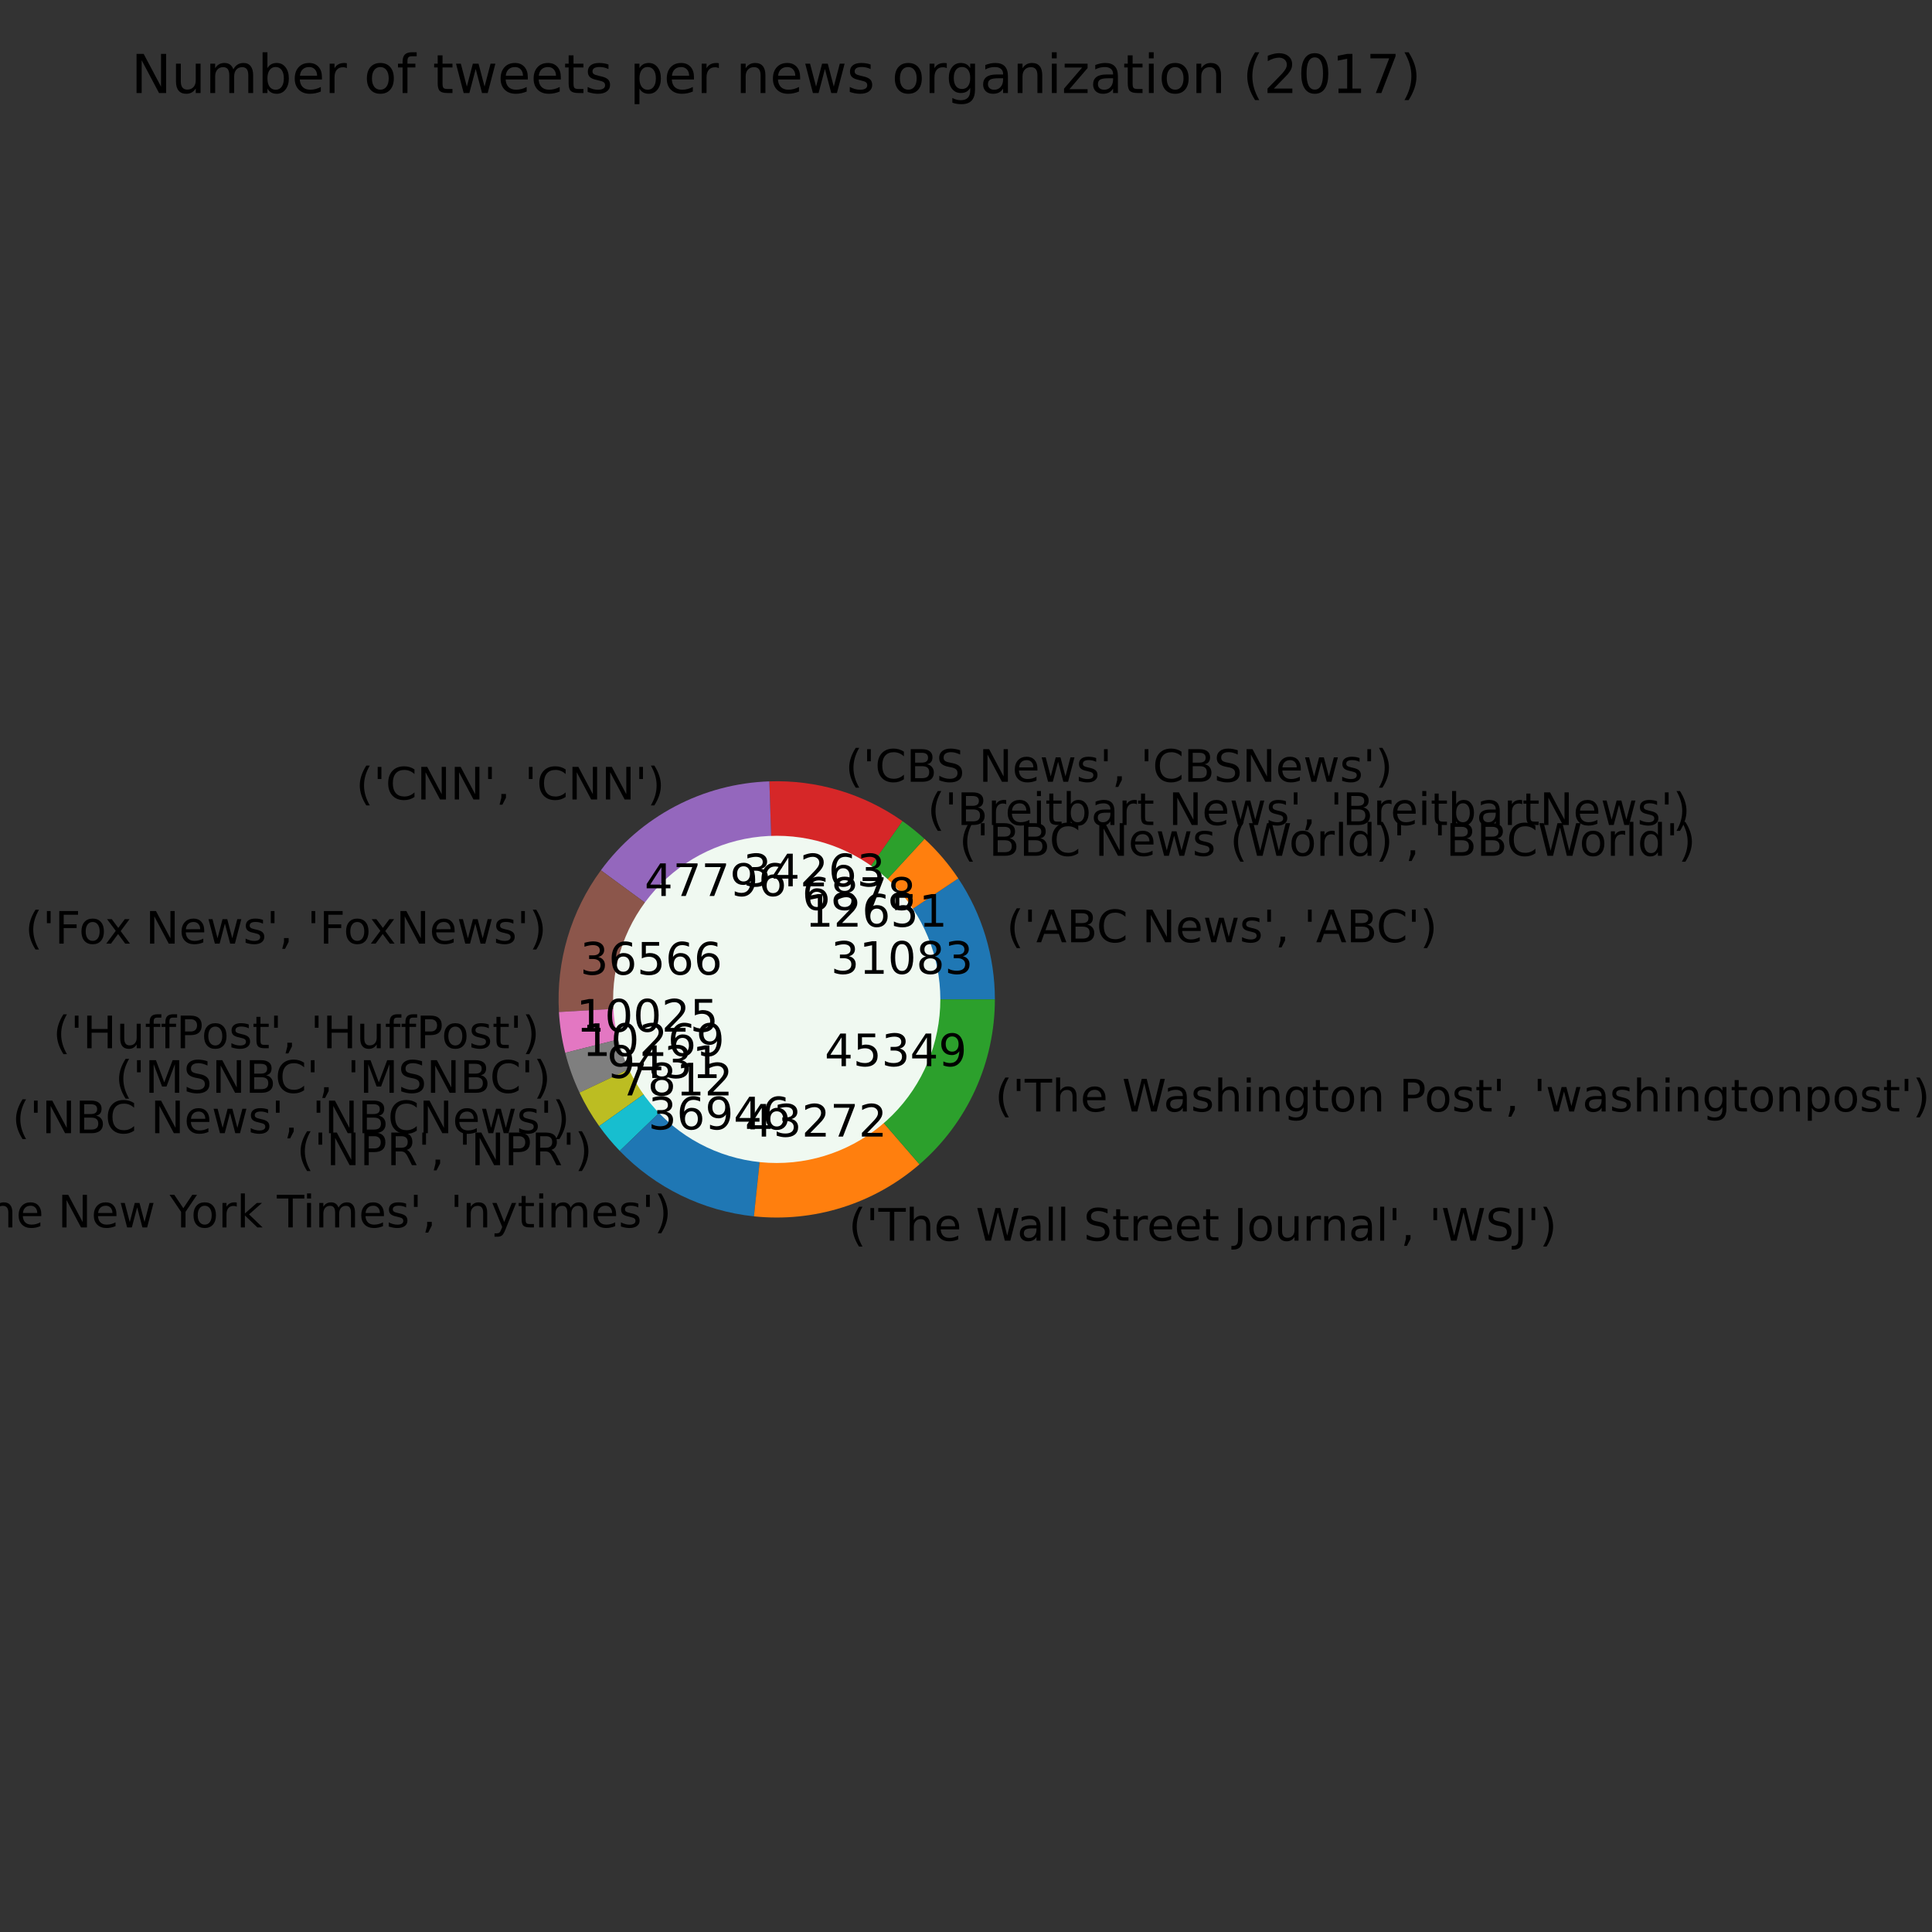 <?xml version="1.0" encoding="utf-8" standalone="no"?>
<!DOCTYPE svg PUBLIC "-//W3C//DTD SVG 1.1//EN"
  "http://www.w3.org/Graphics/SVG/1.1/DTD/svg11.dtd">
<!-- Created with matplotlib (https://matplotlib.org/) -->
<svg height="432pt" version="1.1" viewBox="0 0 432 432" width="432pt" xmlns="http://www.w3.org/2000/svg" xmlns:xlink="http://www.w3.org/1999/xlink">
 <rect x="0" y="0" width="432" height="432" fill="#333333" stroke="none"/>
 <defs>
  <style type="text/css">*{stroke-linecap:butt;stroke-linejoin:round;}</style>
 </defs>
 <g id="figure_1">
  <g id="patch_1">
   <path d="M 0 432 
L 432 432 
L 432 0 
L 0 0 
z
" style="fill:none;"/>
  </g>
  <g id="axes_1">
   <g id="patch_2">
    <path d="M 222.457 223.465 
C 222.457 218.679 221.753 213.919 220.367 209.338 
C 218.981 204.757 216.928 200.405 214.274 196.421 
L 173.678 223.465 
L 222.457 223.465 
z
" style="fill:#1f77b4;"/>
   </g>
   <g id="patch_3">
    <path d="M 214.274 196.421 
C 213.196 194.803 212.022 193.25 210.758 191.771 
C 209.494 190.293 208.143 188.891 206.712 187.574 
L 173.678 223.465 
L 214.274 196.421 
z
" style="fill:#ff7f0e;"/>
   </g>
   <g id="patch_4">
    <path d="M 206.712 187.574 
C 205.934 186.858 205.133 186.167 204.31 185.503 
C 203.487 184.839 202.643 184.202 201.779 183.593 
L 173.678 223.465 
L 206.712 187.574 
z
" style="fill:#2ca02c;"/>
   </g>
   <g id="patch_5">
    <path d="M 201.779 183.593 
C 197.465 180.553 192.686 178.233 187.629 176.723 
C 182.571 175.214 177.302 174.535 172.028 174.714 
L 173.678 223.465 
L 201.779 183.593 
z
" style="fill:#d62728;"/>
   </g>
   <g id="patch_6">
    <path d="M 172.028 174.714 
C 164.654 174.963 157.433 176.882 150.909 180.326 
C 144.384 183.77 138.725 188.649 134.359 194.596 
L 173.678 223.465 
L 172.028 174.714 
z
" style="fill:#9467bd;"/>
   </g>
   <g id="patch_7">
    <path d="M 134.359 194.596 
C 131.024 199.137 128.502 204.222 126.903 209.625 
C 125.305 215.028 124.654 220.667 124.98 226.291 
L 173.678 223.465 
L 134.359 194.596 
z
" style="fill:#8c564b;"/>
   </g>
   <g id="patch_8">
    <path d="M 124.98 226.291 
C 125.07 227.83 125.232 229.363 125.466 230.887 
C 125.701 232.41 126.007 233.921 126.385 235.415 
L 173.678 223.465 
L 124.98 226.291 
z
" style="fill:#e377c2;"/>
   </g>
   <g id="patch_9">
    <path d="M 126.385 235.415 
C 126.772 236.946 127.233 238.457 127.766 239.943 
C 128.299 241.429 128.904 242.888 129.579 244.315 
L 173.678 223.465 
L 126.385 235.415 
z
" style="fill:#7f7f7f;"/>
   </g>
   <g id="patch_10">
    <path d="M 129.579 244.315 
C 130.199 245.626 130.877 246.908 131.61 248.158 
C 132.344 249.409 133.134 250.626 133.976 251.806 
L 173.678 223.465 
L 129.579 244.315 
z
" style="fill:#bcbd22;"/>
   </g>
   <g id="patch_11">
    <path d="M 133.976 251.806 
C 134.674 252.783 135.407 253.734 136.175 254.658 
C 136.943 255.581 137.745 256.475 138.579 257.339 
L 173.678 223.465 
L 133.976 251.806 
z
" style="fill:#17becf;"/>
   </g>
   <g id="patch_12">
    <path d="M 138.579 257.339 
C 142.532 261.436 147.173 264.809 152.289 267.305 
C 157.406 269.801 162.92 271.383 168.582 271.977 
L 173.678 223.465 
L 138.579 257.339 
z
" style="fill:#1f77b4;"/>
   </g>
   <g id="patch_13">
    <path d="M 168.582 271.977 
C 175.22 272.675 181.93 272.002 188.298 270.002 
C 194.665 268.002 200.554 264.716 205.601 260.348 
L 173.678 223.465 
L 168.582 271.977 
z
" style="fill:#ff7f0e;"/>
   </g>
   <g id="patch_14">
    <path d="M 205.601 260.348 
C 210.891 255.769 215.135 250.105 218.043 243.741 
C 220.952 237.377 222.457 230.462 222.457 223.465 
L 173.678 223.465 
L 205.601 260.348 
z
" style="fill:#2ca02c;"/>
   </g>
   <g id="patch_15">
    <path clip-path="url(#pe8ad6e9eee)" d="M 173.678 260.05 
C 183.38 260.05 192.686 256.195 199.547 249.334 
C 206.408 242.474 210.262 233.167 210.262 223.465 
C 210.262 213.763 206.408 204.456 199.547 197.596 
C 192.686 190.735 183.38 186.881 173.678 186.881 
C 163.976 186.881 154.669 190.735 147.809 197.596 
C 140.948 204.456 137.093 213.763 137.093 223.465 
C 137.093 233.167 140.948 242.474 147.809 249.334 
C 154.669 256.195 163.976 260.05 173.678 260.05 
z
" style="fill:#f0f9f1;"/>
   </g>
   <g id="matplotlib.axis_1"/>
   <g id="matplotlib.axis_2"/>
   <g id="text_1">
    <!-- ('ABC News', 'ABC') -->
    <g transform="translate(225.036 210.684)scale(0.1 -0.1)">
     <defs>
      <path d="M 31 75.875 
Q 24.469 64.656 21.281 53.656 
Q 18.109 42.672 18.109 31.391 
Q 18.109 20.125 21.312 9.062 
Q 24.516 -2 31 -13.188 
L 23.188 -13.188 
Q 15.875 -1.703 12.234 9.375 
Q 8.594 20.453 8.594 31.391 
Q 8.594 42.281 12.203 53.312 
Q 15.828 64.359 23.188 75.875 
z
" id="DejaVuSans-40"/>
      <path d="M 17.922 72.906 
L 17.922 45.797 
L 9.625 45.797 
L 9.625 72.906 
z
" id="DejaVuSans-39"/>
      <path d="M 34.188 63.188 
L 20.797 26.906 
L 47.609 26.906 
z
M 28.609 72.906 
L 39.797 72.906 
L 67.578 0 
L 57.328 0 
L 50.688 18.703 
L 17.828 18.703 
L 11.188 0 
L 0.781 0 
z
" id="DejaVuSans-65"/>
      <path d="M 19.672 34.812 
L 19.672 8.109 
L 35.5 8.109 
Q 43.453 8.109 47.281 11.406 
Q 51.125 14.703 51.125 21.484 
Q 51.125 28.328 47.281 31.562 
Q 43.453 34.812 35.5 34.812 
z
M 19.672 64.797 
L 19.672 42.828 
L 34.281 42.828 
Q 41.5 42.828 45.031 45.531 
Q 48.578 48.25 48.578 53.812 
Q 48.578 59.328 45.031 62.062 
Q 41.5 64.797 34.281 64.797 
z
M 9.812 72.906 
L 35.016 72.906 
Q 46.297 72.906 52.391 68.219 
Q 58.5 63.531 58.5 54.891 
Q 58.5 48.188 55.375 44.234 
Q 52.25 40.281 46.188 39.312 
Q 53.469 37.75 57.5 32.781 
Q 61.531 27.828 61.531 20.406 
Q 61.531 10.641 54.891 5.312 
Q 48.25 0 35.984 0 
L 9.812 0 
z
" id="DejaVuSans-66"/>
      <path d="M 64.406 67.281 
L 64.406 56.891 
Q 59.422 61.531 53.781 63.812 
Q 48.141 66.109 41.797 66.109 
Q 29.297 66.109 22.656 58.469 
Q 16.016 50.828 16.016 36.375 
Q 16.016 21.969 22.656 14.328 
Q 29.297 6.688 41.797 6.688 
Q 48.141 6.688 53.781 8.984 
Q 59.422 11.281 64.406 15.922 
L 64.406 5.609 
Q 59.234 2.094 53.438 0.328 
Q 47.656 -1.422 41.219 -1.422 
Q 24.656 -1.422 15.125 8.703 
Q 5.609 18.844 5.609 36.375 
Q 5.609 53.953 15.125 64.078 
Q 24.656 74.219 41.219 74.219 
Q 47.75 74.219 53.531 72.484 
Q 59.328 70.75 64.406 67.281 
z
" id="DejaVuSans-67"/>
      <path id="DejaVuSans-32"/>
      <path d="M 9.812 72.906 
L 23.094 72.906 
L 55.422 11.922 
L 55.422 72.906 
L 64.984 72.906 
L 64.984 0 
L 51.703 0 
L 19.391 60.984 
L 19.391 0 
L 9.812 0 
z
" id="DejaVuSans-78"/>
      <path d="M 56.203 29.594 
L 56.203 25.203 
L 14.891 25.203 
Q 15.484 15.922 20.484 11.062 
Q 25.484 6.203 34.422 6.203 
Q 39.594 6.203 44.453 7.469 
Q 49.312 8.734 54.109 11.281 
L 54.109 2.781 
Q 49.266 0.734 44.188 -0.344 
Q 39.109 -1.422 33.891 -1.422 
Q 20.797 -1.422 13.156 6.188 
Q 5.516 13.812 5.516 26.812 
Q 5.516 40.234 12.766 48.109 
Q 20.016 56 32.328 56 
Q 43.359 56 49.781 48.891 
Q 56.203 41.797 56.203 29.594 
z
M 47.219 32.234 
Q 47.125 39.594 43.094 43.984 
Q 39.062 48.391 32.422 48.391 
Q 24.906 48.391 20.391 44.141 
Q 15.875 39.891 15.188 32.172 
z
" id="DejaVuSans-101"/>
      <path d="M 4.203 54.688 
L 13.188 54.688 
L 24.422 12.016 
L 35.594 54.688 
L 46.188 54.688 
L 57.422 12.016 
L 68.609 54.688 
L 77.594 54.688 
L 63.281 0 
L 52.688 0 
L 40.922 44.828 
L 29.109 0 
L 18.5 0 
z
" id="DejaVuSans-119"/>
      <path d="M 44.281 53.078 
L 44.281 44.578 
Q 40.484 46.531 36.375 47.5 
Q 32.281 48.484 27.875 48.484 
Q 21.188 48.484 17.844 46.438 
Q 14.5 44.391 14.5 40.281 
Q 14.5 37.156 16.891 35.375 
Q 19.281 33.594 26.516 31.984 
L 29.594 31.297 
Q 39.156 29.25 43.188 25.516 
Q 47.219 21.781 47.219 15.094 
Q 47.219 7.469 41.188 3.016 
Q 35.156 -1.422 24.609 -1.422 
Q 20.219 -1.422 15.453 -0.562 
Q 10.688 0.297 5.422 2 
L 5.422 11.281 
Q 10.406 8.688 15.234 7.391 
Q 20.062 6.109 24.812 6.109 
Q 31.156 6.109 34.562 8.281 
Q 37.984 10.453 37.984 14.406 
Q 37.984 18.062 35.516 20.016 
Q 33.062 21.969 24.703 23.781 
L 21.578 24.516 
Q 13.234 26.266 9.516 29.906 
Q 5.812 33.547 5.812 39.891 
Q 5.812 47.609 11.281 51.797 
Q 16.75 56 26.812 56 
Q 31.781 56 36.172 55.266 
Q 40.578 54.547 44.281 53.078 
z
" id="DejaVuSans-115"/>
      <path d="M 11.719 12.406 
L 22.016 12.406 
L 22.016 4 
L 14.016 -11.625 
L 7.719 -11.625 
L 11.719 4 
z
" id="DejaVuSans-44"/>
      <path d="M 8.016 75.875 
L 15.828 75.875 
Q 23.141 64.359 26.781 53.312 
Q 30.422 42.281 30.422 31.391 
Q 30.422 20.453 26.781 9.375 
Q 23.141 -1.703 15.828 -13.188 
L 8.016 -13.188 
Q 14.5 -2 17.703 9.062 
Q 20.906 20.125 20.906 31.391 
Q 20.906 42.672 17.703 53.656 
Q 14.5 64.656 8.016 75.875 
z
" id="DejaVuSans-41"/>
     </defs>
     <use xlink:href="#DejaVuSans-40"/>
     <use x="39.014" xlink:href="#DejaVuSans-39"/>
     <use x="66.504" xlink:href="#DejaVuSans-65"/>
     <use x="134.912" xlink:href="#DejaVuSans-66"/>
     <use x="201.766" xlink:href="#DejaVuSans-67"/>
     <use x="271.59" xlink:href="#DejaVuSans-32"/>
     <use x="303.377" xlink:href="#DejaVuSans-78"/>
     <use x="378.182" xlink:href="#DejaVuSans-101"/>
     <use x="439.705" xlink:href="#DejaVuSans-119"/>
     <use x="521.492" xlink:href="#DejaVuSans-115"/>
     <use x="573.592" xlink:href="#DejaVuSans-39"/>
     <use x="601.082" xlink:href="#DejaVuSans-44"/>
     <use x="632.869" xlink:href="#DejaVuSans-32"/>
     <use x="664.656" xlink:href="#DejaVuSans-39"/>
     <use x="692.146" xlink:href="#DejaVuSans-65"/>
     <use x="760.555" xlink:href="#DejaVuSans-66"/>
     <use x="827.408" xlink:href="#DejaVuSans-67"/>
     <use x="897.232" xlink:href="#DejaVuSans-39"/>
     <use x="924.723" xlink:href="#DejaVuSans-41"/>
    </g>
   </g>
   <g id="text_2">
    <!-- 31083 -->
    <g transform="translate(185.785 217.748)scale(0.1 -0.1)">
     <defs>
      <path d="M 40.578 39.312 
Q 47.656 37.797 51.625 33 
Q 55.609 28.219 55.609 21.188 
Q 55.609 10.406 48.188 4.484 
Q 40.766 -1.422 27.094 -1.422 
Q 22.516 -1.422 17.656 -0.516 
Q 12.797 0.391 7.625 2.203 
L 7.625 11.719 
Q 11.719 9.328 16.594 8.109 
Q 21.484 6.891 26.812 6.891 
Q 36.078 6.891 40.938 10.547 
Q 45.797 14.203 45.797 21.188 
Q 45.797 27.641 41.281 31.266 
Q 36.766 34.906 28.719 34.906 
L 20.219 34.906 
L 20.219 43.016 
L 29.109 43.016 
Q 36.375 43.016 40.234 45.922 
Q 44.094 48.828 44.094 54.297 
Q 44.094 59.906 40.109 62.906 
Q 36.141 65.922 28.719 65.922 
Q 24.656 65.922 20.016 65.031 
Q 15.375 64.156 9.812 62.312 
L 9.812 71.094 
Q 15.438 72.656 20.344 73.438 
Q 25.25 74.219 29.594 74.219 
Q 40.828 74.219 47.359 69.109 
Q 53.906 64.016 53.906 55.328 
Q 53.906 49.266 50.438 45.094 
Q 46.969 40.922 40.578 39.312 
z
" id="DejaVuSans-51"/>
      <path d="M 12.406 8.297 
L 28.516 8.297 
L 28.516 63.922 
L 10.984 60.406 
L 10.984 69.391 
L 28.422 72.906 
L 38.281 72.906 
L 38.281 8.297 
L 54.391 8.297 
L 54.391 0 
L 12.406 0 
z
" id="DejaVuSans-49"/>
      <path d="M 31.781 66.406 
Q 24.172 66.406 20.328 58.906 
Q 16.5 51.422 16.5 36.375 
Q 16.5 21.391 20.328 13.891 
Q 24.172 6.391 31.781 6.391 
Q 39.453 6.391 43.281 13.891 
Q 47.125 21.391 47.125 36.375 
Q 47.125 51.422 43.281 58.906 
Q 39.453 66.406 31.781 66.406 
z
M 31.781 74.219 
Q 44.047 74.219 50.516 64.516 
Q 56.984 54.828 56.984 36.375 
Q 56.984 17.969 50.516 8.266 
Q 44.047 -1.422 31.781 -1.422 
Q 19.531 -1.422 13.062 8.266 
Q 6.594 17.969 6.594 36.375 
Q 6.594 54.828 13.062 64.516 
Q 19.531 74.219 31.781 74.219 
z
" id="DejaVuSans-48"/>
      <path d="M 31.781 34.625 
Q 24.75 34.625 20.719 30.859 
Q 16.703 27.094 16.703 20.516 
Q 16.703 13.922 20.719 10.156 
Q 24.75 6.391 31.781 6.391 
Q 38.812 6.391 42.859 10.172 
Q 46.922 13.969 46.922 20.516 
Q 46.922 27.094 42.891 30.859 
Q 38.875 34.625 31.781 34.625 
z
M 21.922 38.812 
Q 15.578 40.375 12.031 44.719 
Q 8.5 49.078 8.5 55.328 
Q 8.5 64.062 14.719 69.141 
Q 20.953 74.219 31.781 74.219 
Q 42.672 74.219 48.875 69.141 
Q 55.078 64.062 55.078 55.328 
Q 55.078 49.078 51.531 44.719 
Q 48 40.375 41.703 38.812 
Q 48.828 37.156 52.797 32.312 
Q 56.781 27.484 56.781 20.516 
Q 56.781 9.906 50.312 4.234 
Q 43.844 -1.422 31.781 -1.422 
Q 19.734 -1.422 13.25 4.234 
Q 6.781 9.906 6.781 20.516 
Q 6.781 27.484 10.781 32.312 
Q 14.797 37.156 21.922 38.812 
z
M 18.312 54.391 
Q 18.312 48.734 21.844 45.562 
Q 25.391 42.391 31.781 42.391 
Q 38.141 42.391 41.719 45.562 
Q 45.312 48.734 45.312 54.391 
Q 45.312 60.062 41.719 63.234 
Q 38.141 66.406 31.781 66.406 
Q 25.391 66.406 21.844 63.234 
Q 18.312 60.062 18.312 54.391 
z
" id="DejaVuSans-56"/>
     </defs>
     <use xlink:href="#DejaVuSans-51"/>
     <use x="63.623" xlink:href="#DejaVuSans-49"/>
     <use x="127.246" xlink:href="#DejaVuSans-48"/>
     <use x="190.869" xlink:href="#DejaVuSans-56"/>
     <use x="254.492" xlink:href="#DejaVuSans-51"/>
    </g>
   </g>
   <g id="text_3">
    <!-- ('BBC News (World)', 'BBCWorld') -->
    <g transform="translate(214.466 191.361)scale(0.1 -0.1)">
     <defs>
      <path d="M 3.328 72.906 
L 13.281 72.906 
L 28.609 11.281 
L 43.891 72.906 
L 54.984 72.906 
L 70.312 11.281 
L 85.594 72.906 
L 95.609 72.906 
L 77.297 0 
L 64.891 0 
L 49.516 63.281 
L 33.984 0 
L 21.578 0 
z
" id="DejaVuSans-87"/>
      <path d="M 30.609 48.391 
Q 23.391 48.391 19.188 42.75 
Q 14.984 37.109 14.984 27.297 
Q 14.984 17.484 19.156 11.844 
Q 23.344 6.203 30.609 6.203 
Q 37.797 6.203 41.984 11.859 
Q 46.188 17.531 46.188 27.297 
Q 46.188 37.016 41.984 42.703 
Q 37.797 48.391 30.609 48.391 
z
M 30.609 56 
Q 42.328 56 49.016 48.375 
Q 55.719 40.766 55.719 27.297 
Q 55.719 13.875 49.016 6.219 
Q 42.328 -1.422 30.609 -1.422 
Q 18.844 -1.422 12.172 6.219 
Q 5.516 13.875 5.516 27.297 
Q 5.516 40.766 12.172 48.375 
Q 18.844 56 30.609 56 
z
" id="DejaVuSans-111"/>
      <path d="M 41.109 46.297 
Q 39.594 47.172 37.812 47.578 
Q 36.031 48 33.891 48 
Q 26.266 48 22.188 43.047 
Q 18.109 38.094 18.109 28.812 
L 18.109 0 
L 9.078 0 
L 9.078 54.688 
L 18.109 54.688 
L 18.109 46.188 
Q 20.953 51.172 25.484 53.578 
Q 30.031 56 36.531 56 
Q 37.453 56 38.578 55.875 
Q 39.703 55.766 41.062 55.516 
z
" id="DejaVuSans-114"/>
      <path d="M 9.422 75.984 
L 18.406 75.984 
L 18.406 0 
L 9.422 0 
z
" id="DejaVuSans-108"/>
      <path d="M 45.406 46.391 
L 45.406 75.984 
L 54.391 75.984 
L 54.391 0 
L 45.406 0 
L 45.406 8.203 
Q 42.578 3.328 38.25 0.953 
Q 33.938 -1.422 27.875 -1.422 
Q 17.969 -1.422 11.734 6.484 
Q 5.516 14.406 5.516 27.297 
Q 5.516 40.188 11.734 48.094 
Q 17.969 56 27.875 56 
Q 33.938 56 38.25 53.625 
Q 42.578 51.266 45.406 46.391 
z
M 14.797 27.297 
Q 14.797 17.391 18.875 11.75 
Q 22.953 6.109 30.078 6.109 
Q 37.203 6.109 41.297 11.75 
Q 45.406 17.391 45.406 27.297 
Q 45.406 37.203 41.297 42.844 
Q 37.203 48.484 30.078 48.484 
Q 22.953 48.484 18.875 42.844 
Q 14.797 37.203 14.797 27.297 
z
" id="DejaVuSans-100"/>
     </defs>
     <use xlink:href="#DejaVuSans-40"/>
     <use x="39.014" xlink:href="#DejaVuSans-39"/>
     <use x="66.504" xlink:href="#DejaVuSans-66"/>
     <use x="135.107" xlink:href="#DejaVuSans-66"/>
     <use x="201.961" xlink:href="#DejaVuSans-67"/>
     <use x="271.785" xlink:href="#DejaVuSans-32"/>
     <use x="303.572" xlink:href="#DejaVuSans-78"/>
     <use x="378.377" xlink:href="#DejaVuSans-101"/>
     <use x="439.9" xlink:href="#DejaVuSans-119"/>
     <use x="521.688" xlink:href="#DejaVuSans-115"/>
     <use x="573.787" xlink:href="#DejaVuSans-32"/>
     <use x="605.574" xlink:href="#DejaVuSans-40"/>
     <use x="644.588" xlink:href="#DejaVuSans-87"/>
     <use x="737.59" xlink:href="#DejaVuSans-111"/>
     <use x="798.771" xlink:href="#DejaVuSans-114"/>
     <use x="839.885" xlink:href="#DejaVuSans-108"/>
     <use x="867.668" xlink:href="#DejaVuSans-100"/>
     <use x="931.145" xlink:href="#DejaVuSans-41"/>
     <use x="970.158" xlink:href="#DejaVuSans-39"/>
     <use x="997.648" xlink:href="#DejaVuSans-44"/>
     <use x="1029.436" xlink:href="#DejaVuSans-32"/>
     <use x="1061.223" xlink:href="#DejaVuSans-39"/>
     <use x="1088.713" xlink:href="#DejaVuSans-66"/>
     <use x="1157.316" xlink:href="#DejaVuSans-66"/>
     <use x="1224.17" xlink:href="#DejaVuSans-67"/>
     <use x="1293.994" xlink:href="#DejaVuSans-87"/>
     <use x="1386.996" xlink:href="#DejaVuSans-111"/>
     <use x="1448.178" xlink:href="#DejaVuSans-114"/>
     <use x="1489.291" xlink:href="#DejaVuSans-108"/>
     <use x="1517.074" xlink:href="#DejaVuSans-100"/>
     <use x="1580.551" xlink:href="#DejaVuSans-39"/>
     <use x="1608.041" xlink:href="#DejaVuSans-41"/>
    </g>
   </g>
   <g id="text_4">
    <!-- 12651 -->
    <g transform="translate(180.02 207.208)scale(0.1 -0.1)">
     <defs>
      <path d="M 19.188 8.297 
L 53.609 8.297 
L 53.609 0 
L 7.328 0 
L 7.328 8.297 
Q 12.938 14.109 22.625 23.891 
Q 32.328 33.688 34.812 36.531 
Q 39.547 41.844 41.422 45.531 
Q 43.312 49.219 43.312 52.781 
Q 43.312 58.594 39.234 62.25 
Q 35.156 65.922 28.609 65.922 
Q 23.969 65.922 18.812 64.312 
Q 13.672 62.703 7.812 59.422 
L 7.812 69.391 
Q 13.766 71.781 18.938 73 
Q 24.125 74.219 28.422 74.219 
Q 39.75 74.219 46.484 68.547 
Q 53.219 62.891 53.219 53.422 
Q 53.219 48.922 51.531 44.891 
Q 49.859 40.875 45.406 35.406 
Q 44.188 33.984 37.641 27.219 
Q 31.109 20.453 19.188 8.297 
z
" id="DejaVuSans-50"/>
      <path d="M 33.016 40.375 
Q 26.375 40.375 22.484 35.828 
Q 18.609 31.297 18.609 23.391 
Q 18.609 15.531 22.484 10.953 
Q 26.375 6.391 33.016 6.391 
Q 39.656 6.391 43.531 10.953 
Q 47.406 15.531 47.406 23.391 
Q 47.406 31.297 43.531 35.828 
Q 39.656 40.375 33.016 40.375 
z
M 52.594 71.297 
L 52.594 62.312 
Q 48.875 64.062 45.094 64.984 
Q 41.312 65.922 37.594 65.922 
Q 27.828 65.922 22.672 59.328 
Q 17.531 52.734 16.797 39.406 
Q 19.672 43.656 24.016 45.922 
Q 28.375 48.188 33.594 48.188 
Q 44.578 48.188 50.953 41.516 
Q 57.328 34.859 57.328 23.391 
Q 57.328 12.156 50.688 5.359 
Q 44.047 -1.422 33.016 -1.422 
Q 20.359 -1.422 13.672 8.266 
Q 6.984 17.969 6.984 36.375 
Q 6.984 53.656 15.188 63.938 
Q 23.391 74.219 37.203 74.219 
Q 40.922 74.219 44.703 73.484 
Q 48.484 72.75 52.594 71.297 
z
" id="DejaVuSans-54"/>
      <path d="M 10.797 72.906 
L 49.516 72.906 
L 49.516 64.594 
L 19.828 64.594 
L 19.828 46.734 
Q 21.969 47.469 24.109 47.828 
Q 26.266 48.188 28.422 48.188 
Q 40.625 48.188 47.75 41.5 
Q 54.891 34.812 54.891 23.391 
Q 54.891 11.625 47.562 5.094 
Q 40.234 -1.422 26.906 -1.422 
Q 22.312 -1.422 17.547 -0.641 
Q 12.797 0.141 7.719 1.703 
L 7.719 11.625 
Q 12.109 9.234 16.797 8.062 
Q 21.484 6.891 26.703 6.891 
Q 35.156 6.891 40.078 11.328 
Q 45.016 15.766 45.016 23.391 
Q 45.016 31 40.078 35.438 
Q 35.156 39.891 26.703 39.891 
Q 22.75 39.891 18.812 39.016 
Q 14.891 38.141 10.797 36.281 
z
" id="DejaVuSans-53"/>
     </defs>
     <use xlink:href="#DejaVuSans-49"/>
     <use x="63.623" xlink:href="#DejaVuSans-50"/>
     <use x="127.246" xlink:href="#DejaVuSans-54"/>
     <use x="190.869" xlink:href="#DejaVuSans-53"/>
     <use x="254.492" xlink:href="#DejaVuSans-49"/>
    </g>
   </g>
   <g id="text_5">
    <!-- ('Breitbart News', 'BreitbartNews') -->
    <g transform="translate(207.373 184.467)scale(0.1 -0.1)">
     <defs>
      <path d="M 9.422 54.688 
L 18.406 54.688 
L 18.406 0 
L 9.422 0 
z
M 9.422 75.984 
L 18.406 75.984 
L 18.406 64.594 
L 9.422 64.594 
z
" id="DejaVuSans-105"/>
      <path d="M 18.312 70.219 
L 18.312 54.688 
L 36.812 54.688 
L 36.812 47.703 
L 18.312 47.703 
L 18.312 18.016 
Q 18.312 11.328 20.141 9.422 
Q 21.969 7.516 27.594 7.516 
L 36.812 7.516 
L 36.812 0 
L 27.594 0 
Q 17.188 0 13.234 3.875 
Q 9.281 7.766 9.281 18.016 
L 9.281 47.703 
L 2.688 47.703 
L 2.688 54.688 
L 9.281 54.688 
L 9.281 70.219 
z
" id="DejaVuSans-116"/>
      <path d="M 48.688 27.297 
Q 48.688 37.203 44.609 42.844 
Q 40.531 48.484 33.406 48.484 
Q 26.266 48.484 22.188 42.844 
Q 18.109 37.203 18.109 27.297 
Q 18.109 17.391 22.188 11.75 
Q 26.266 6.109 33.406 6.109 
Q 40.531 6.109 44.609 11.75 
Q 48.688 17.391 48.688 27.297 
z
M 18.109 46.391 
Q 20.953 51.266 25.266 53.625 
Q 29.594 56 35.594 56 
Q 45.562 56 51.781 48.094 
Q 58.016 40.188 58.016 27.297 
Q 58.016 14.406 51.781 6.484 
Q 45.562 -1.422 35.594 -1.422 
Q 29.594 -1.422 25.266 0.953 
Q 20.953 3.328 18.109 8.203 
L 18.109 0 
L 9.078 0 
L 9.078 75.984 
L 18.109 75.984 
z
" id="DejaVuSans-98"/>
      <path d="M 34.281 27.484 
Q 23.391 27.484 19.188 25 
Q 14.984 22.516 14.984 16.5 
Q 14.984 11.719 18.141 8.906 
Q 21.297 6.109 26.703 6.109 
Q 34.188 6.109 38.703 11.406 
Q 43.219 16.703 43.219 25.484 
L 43.219 27.484 
z
M 52.203 31.203 
L 52.203 0 
L 43.219 0 
L 43.219 8.297 
Q 40.141 3.328 35.547 0.953 
Q 30.953 -1.422 24.312 -1.422 
Q 15.922 -1.422 10.953 3.297 
Q 6 8.016 6 15.922 
Q 6 25.141 12.172 29.828 
Q 18.359 34.516 30.609 34.516 
L 43.219 34.516 
L 43.219 35.406 
Q 43.219 41.609 39.141 45 
Q 35.062 48.391 27.688 48.391 
Q 23 48.391 18.547 47.266 
Q 14.109 46.141 10.016 43.891 
L 10.016 52.203 
Q 14.938 54.109 19.578 55.047 
Q 24.219 56 28.609 56 
Q 40.484 56 46.344 49.844 
Q 52.203 43.703 52.203 31.203 
z
" id="DejaVuSans-97"/>
     </defs>
     <use xlink:href="#DejaVuSans-40"/>
     <use x="39.014" xlink:href="#DejaVuSans-39"/>
     <use x="66.504" xlink:href="#DejaVuSans-66"/>
     <use x="135.107" xlink:href="#DejaVuSans-114"/>
     <use x="173.971" xlink:href="#DejaVuSans-101"/>
     <use x="235.494" xlink:href="#DejaVuSans-105"/>
     <use x="263.277" xlink:href="#DejaVuSans-116"/>
     <use x="302.486" xlink:href="#DejaVuSans-98"/>
     <use x="365.963" xlink:href="#DejaVuSans-97"/>
     <use x="427.242" xlink:href="#DejaVuSans-114"/>
     <use x="468.355" xlink:href="#DejaVuSans-116"/>
     <use x="507.564" xlink:href="#DejaVuSans-32"/>
     <use x="539.352" xlink:href="#DejaVuSans-78"/>
     <use x="614.156" xlink:href="#DejaVuSans-101"/>
     <use x="675.68" xlink:href="#DejaVuSans-119"/>
     <use x="757.467" xlink:href="#DejaVuSans-115"/>
     <use x="809.566" xlink:href="#DejaVuSans-39"/>
     <use x="837.057" xlink:href="#DejaVuSans-44"/>
     <use x="868.844" xlink:href="#DejaVuSans-32"/>
     <use x="900.631" xlink:href="#DejaVuSans-39"/>
     <use x="928.121" xlink:href="#DejaVuSans-66"/>
     <use x="996.725" xlink:href="#DejaVuSans-114"/>
     <use x="1035.588" xlink:href="#DejaVuSans-101"/>
     <use x="1097.111" xlink:href="#DejaVuSans-105"/>
     <use x="1124.895" xlink:href="#DejaVuSans-116"/>
     <use x="1164.104" xlink:href="#DejaVuSans-98"/>
     <use x="1227.58" xlink:href="#DejaVuSans-97"/>
     <use x="1288.859" xlink:href="#DejaVuSans-114"/>
     <use x="1329.973" xlink:href="#DejaVuSans-116"/>
     <use x="1369.182" xlink:href="#DejaVuSans-78"/>
     <use x="1443.986" xlink:href="#DejaVuSans-101"/>
     <use x="1505.51" xlink:href="#DejaVuSans-119"/>
     <use x="1587.297" xlink:href="#DejaVuSans-115"/>
     <use x="1639.396" xlink:href="#DejaVuSans-39"/>
     <use x="1666.887" xlink:href="#DejaVuSans-41"/>
    </g>
   </g>
   <g id="text_6">
    <!-- 6878 -->
    <g transform="translate(179.332 203.447)scale(0.1 -0.1)">
     <defs>
      <path d="M 8.203 72.906 
L 55.078 72.906 
L 55.078 68.703 
L 28.609 0 
L 18.312 0 
L 43.219 64.594 
L 8.203 64.594 
z
" id="DejaVuSans-55"/>
     </defs>
     <use xlink:href="#DejaVuSans-54"/>
     <use x="63.623" xlink:href="#DejaVuSans-56"/>
     <use x="127.246" xlink:href="#DejaVuSans-55"/>
     <use x="190.869" xlink:href="#DejaVuSans-56"/>
    </g>
   </g>
   <g id="text_7">
    <!-- ('CBS News', 'CBSNews') -->
    <g transform="translate(189.024 174.808)scale(0.1 -0.1)">
     <defs>
      <path d="M 53.516 70.516 
L 53.516 60.891 
Q 47.906 63.578 42.922 64.891 
Q 37.938 66.219 33.297 66.219 
Q 25.25 66.219 20.875 63.094 
Q 16.5 59.969 16.5 54.203 
Q 16.5 49.359 19.406 46.891 
Q 22.312 44.438 30.422 42.922 
L 36.375 41.703 
Q 47.406 39.594 52.656 34.297 
Q 57.906 29 57.906 20.125 
Q 57.906 9.516 50.797 4.047 
Q 43.703 -1.422 29.984 -1.422 
Q 24.812 -1.422 18.969 -0.25 
Q 13.141 0.922 6.891 3.219 
L 6.891 13.375 
Q 12.891 10.016 18.656 8.297 
Q 24.422 6.594 29.984 6.594 
Q 38.422 6.594 43.016 9.906 
Q 47.609 13.234 47.609 19.391 
Q 47.609 24.75 44.312 27.781 
Q 41.016 30.812 33.5 32.328 
L 27.484 33.5 
Q 16.453 35.688 11.516 40.375 
Q 6.594 45.062 6.594 53.422 
Q 6.594 63.094 13.406 68.656 
Q 20.219 74.219 32.172 74.219 
Q 37.312 74.219 42.625 73.281 
Q 47.953 72.359 53.516 70.516 
z
" id="DejaVuSans-83"/>
     </defs>
     <use xlink:href="#DejaVuSans-40"/>
     <use x="39.014" xlink:href="#DejaVuSans-39"/>
     <use x="66.504" xlink:href="#DejaVuSans-67"/>
     <use x="136.328" xlink:href="#DejaVuSans-66"/>
     <use x="203.182" xlink:href="#DejaVuSans-83"/>
     <use x="266.658" xlink:href="#DejaVuSans-32"/>
     <use x="298.445" xlink:href="#DejaVuSans-78"/>
     <use x="373.25" xlink:href="#DejaVuSans-101"/>
     <use x="434.773" xlink:href="#DejaVuSans-119"/>
     <use x="516.561" xlink:href="#DejaVuSans-115"/>
     <use x="568.66" xlink:href="#DejaVuSans-39"/>
     <use x="596.15" xlink:href="#DejaVuSans-44"/>
     <use x="627.938" xlink:href="#DejaVuSans-32"/>
     <use x="659.725" xlink:href="#DejaVuSans-39"/>
     <use x="687.215" xlink:href="#DejaVuSans-67"/>
     <use x="757.039" xlink:href="#DejaVuSans-66"/>
     <use x="823.893" xlink:href="#DejaVuSans-83"/>
     <use x="887.369" xlink:href="#DejaVuSans-78"/>
     <use x="962.174" xlink:href="#DejaVuSans-101"/>
     <use x="1023.697" xlink:href="#DejaVuSans-119"/>
     <use x="1105.484" xlink:href="#DejaVuSans-115"/>
     <use x="1157.584" xlink:href="#DejaVuSans-39"/>
     <use x="1185.074" xlink:href="#DejaVuSans-41"/>
    </g>
   </g>
   <g id="text_8">
    <!-- 34263 -->
    <g transform="translate(166.142 198.179)scale(0.1 -0.1)">
     <defs>
      <path d="M 37.797 64.312 
L 12.891 25.391 
L 37.797 25.391 
z
M 35.203 72.906 
L 47.609 72.906 
L 47.609 25.391 
L 58.016 25.391 
L 58.016 17.188 
L 47.609 17.188 
L 47.609 0 
L 37.797 0 
L 37.797 17.188 
L 4.891 17.188 
L 4.891 26.703 
z
" id="DejaVuSans-52"/>
     </defs>
     <use xlink:href="#DejaVuSans-51"/>
     <use x="63.623" xlink:href="#DejaVuSans-52"/>
     <use x="127.246" xlink:href="#DejaVuSans-50"/>
     <use x="190.869" xlink:href="#DejaVuSans-54"/>
     <use x="254.492" xlink:href="#DejaVuSans-51"/>
    </g>
   </g>
   <g id="text_9">
    <!-- ('CNN', 'CNN') -->
    <g transform="translate(79.588 178.771)scale(0.1 -0.1)">
     <use xlink:href="#DejaVuSans-40"/>
     <use x="39.014" xlink:href="#DejaVuSans-39"/>
     <use x="66.504" xlink:href="#DejaVuSans-67"/>
     <use x="136.328" xlink:href="#DejaVuSans-78"/>
     <use x="211.133" xlink:href="#DejaVuSans-78"/>
     <use x="285.938" xlink:href="#DejaVuSans-39"/>
     <use x="313.428" xlink:href="#DejaVuSans-44"/>
     <use x="345.215" xlink:href="#DejaVuSans-32"/>
     <use x="377.002" xlink:href="#DejaVuSans-39"/>
     <use x="404.492" xlink:href="#DejaVuSans-67"/>
     <use x="474.316" xlink:href="#DejaVuSans-78"/>
     <use x="549.121" xlink:href="#DejaVuSans-78"/>
     <use x="623.926" xlink:href="#DejaVuSans-39"/>
     <use x="651.416" xlink:href="#DejaVuSans-41"/>
    </g>
   </g>
   <g id="text_10">
    <!-- 47796 -->
    <g transform="translate(144.11 200.341)scale(0.1 -0.1)">
     <defs>
      <path d="M 10.984 1.516 
L 10.984 10.5 
Q 14.703 8.734 18.5 7.812 
Q 22.312 6.891 25.984 6.891 
Q 35.75 6.891 40.891 13.453 
Q 46.047 20.016 46.781 33.406 
Q 43.953 29.203 39.594 26.953 
Q 35.25 24.703 29.984 24.703 
Q 19.047 24.703 12.672 31.312 
Q 6.297 37.938 6.297 49.422 
Q 6.297 60.641 12.938 67.422 
Q 19.578 74.219 30.609 74.219 
Q 43.266 74.219 49.922 64.516 
Q 56.594 54.828 56.594 36.375 
Q 56.594 19.141 48.406 8.859 
Q 40.234 -1.422 26.422 -1.422 
Q 22.703 -1.422 18.891 -0.688 
Q 15.094 0.047 10.984 1.516 
z
M 30.609 32.422 
Q 37.25 32.422 41.125 36.953 
Q 45.016 41.5 45.016 49.422 
Q 45.016 57.281 41.125 61.844 
Q 37.25 66.406 30.609 66.406 
Q 23.969 66.406 20.094 61.844 
Q 16.219 57.281 16.219 49.422 
Q 16.219 41.5 20.094 36.953 
Q 23.969 32.422 30.609 32.422 
z
" id="DejaVuSans-57"/>
     </defs>
     <use xlink:href="#DejaVuSans-52"/>
     <use x="63.623" xlink:href="#DejaVuSans-55"/>
     <use x="127.246" xlink:href="#DejaVuSans-55"/>
     <use x="190.869" xlink:href="#DejaVuSans-57"/>
     <use x="254.492" xlink:href="#DejaVuSans-54"/>
    </g>
   </g>
   <g id="text_11">
    <!-- ('Fox News', 'FoxNews') -->
    <g transform="translate(5.623 211)scale(0.1 -0.1)">
     <defs>
      <path d="M 9.812 72.906 
L 51.703 72.906 
L 51.703 64.594 
L 19.672 64.594 
L 19.672 43.109 
L 48.578 43.109 
L 48.578 34.812 
L 19.672 34.812 
L 19.672 0 
L 9.812 0 
z
" id="DejaVuSans-70"/>
      <path d="M 54.891 54.688 
L 35.109 28.078 
L 55.906 0 
L 45.312 0 
L 29.391 21.484 
L 13.484 0 
L 2.875 0 
L 24.125 28.609 
L 4.688 54.688 
L 15.281 54.688 
L 29.781 35.203 
L 44.281 54.688 
z
" id="DejaVuSans-120"/>
     </defs>
     <use xlink:href="#DejaVuSans-40"/>
     <use x="39.014" xlink:href="#DejaVuSans-39"/>
     <use x="66.504" xlink:href="#DejaVuSans-70"/>
     <use x="120.398" xlink:href="#DejaVuSans-111"/>
     <use x="178.455" xlink:href="#DejaVuSans-120"/>
     <use x="237.635" xlink:href="#DejaVuSans-32"/>
     <use x="269.422" xlink:href="#DejaVuSans-78"/>
     <use x="344.227" xlink:href="#DejaVuSans-101"/>
     <use x="405.75" xlink:href="#DejaVuSans-119"/>
     <use x="487.537" xlink:href="#DejaVuSans-115"/>
     <use x="539.637" xlink:href="#DejaVuSans-39"/>
     <use x="567.127" xlink:href="#DejaVuSans-44"/>
     <use x="598.914" xlink:href="#DejaVuSans-32"/>
     <use x="630.701" xlink:href="#DejaVuSans-39"/>
     <use x="658.191" xlink:href="#DejaVuSans-70"/>
     <use x="712.086" xlink:href="#DejaVuSans-111"/>
     <use x="770.143" xlink:href="#DejaVuSans-120"/>
     <use x="829.322" xlink:href="#DejaVuSans-78"/>
     <use x="904.127" xlink:href="#DejaVuSans-101"/>
     <use x="965.65" xlink:href="#DejaVuSans-119"/>
     <use x="1047.438" xlink:href="#DejaVuSans-115"/>
     <use x="1099.537" xlink:href="#DejaVuSans-39"/>
     <use x="1127.027" xlink:href="#DejaVuSans-41"/>
    </g>
   </g>
   <g id="text_12">
    <!-- 36566 -->
    <g transform="translate(129.707 217.92)scale(0.1 -0.1)">
     <use xlink:href="#DejaVuSans-51"/>
     <use x="63.623" xlink:href="#DejaVuSans-54"/>
     <use x="127.246" xlink:href="#DejaVuSans-53"/>
     <use x="190.869" xlink:href="#DejaVuSans-54"/>
     <use x="254.492" xlink:href="#DejaVuSans-54"/>
    </g>
   </g>
   <g id="text_13">
    <!-- ('HuffPost', 'HuffPost') -->
    <g transform="translate(11.864 234.388)scale(0.1 -0.1)">
     <defs>
      <path d="M 9.812 72.906 
L 19.672 72.906 
L 19.672 43.016 
L 55.516 43.016 
L 55.516 72.906 
L 65.375 72.906 
L 65.375 0 
L 55.516 0 
L 55.516 34.719 
L 19.672 34.719 
L 19.672 0 
L 9.812 0 
z
" id="DejaVuSans-72"/>
      <path d="M 8.5 21.578 
L 8.5 54.688 
L 17.484 54.688 
L 17.484 21.922 
Q 17.484 14.156 20.5 10.266 
Q 23.531 6.391 29.594 6.391 
Q 36.859 6.391 41.078 11.031 
Q 45.312 15.672 45.312 23.688 
L 45.312 54.688 
L 54.297 54.688 
L 54.297 0 
L 45.312 0 
L 45.312 8.406 
Q 42.047 3.422 37.719 1 
Q 33.406 -1.422 27.688 -1.422 
Q 18.266 -1.422 13.375 4.438 
Q 8.5 10.297 8.5 21.578 
z
M 31.109 56 
z
" id="DejaVuSans-117"/>
      <path d="M 37.109 75.984 
L 37.109 68.5 
L 28.516 68.5 
Q 23.688 68.5 21.797 66.547 
Q 19.922 64.594 19.922 59.516 
L 19.922 54.688 
L 34.719 54.688 
L 34.719 47.703 
L 19.922 47.703 
L 19.922 0 
L 10.891 0 
L 10.891 47.703 
L 2.297 47.703 
L 2.297 54.688 
L 10.891 54.688 
L 10.891 58.5 
Q 10.891 67.625 15.141 71.797 
Q 19.391 75.984 28.609 75.984 
z
" id="DejaVuSans-102"/>
      <path d="M 19.672 64.797 
L 19.672 37.406 
L 32.078 37.406 
Q 38.969 37.406 42.719 40.969 
Q 46.484 44.531 46.484 51.125 
Q 46.484 57.672 42.719 61.234 
Q 38.969 64.797 32.078 64.797 
z
M 9.812 72.906 
L 32.078 72.906 
Q 44.344 72.906 50.609 67.359 
Q 56.891 61.812 56.891 51.125 
Q 56.891 40.328 50.609 34.812 
Q 44.344 29.297 32.078 29.297 
L 19.672 29.297 
L 19.672 0 
L 9.812 0 
z
" id="DejaVuSans-80"/>
     </defs>
     <use xlink:href="#DejaVuSans-40"/>
     <use x="39.014" xlink:href="#DejaVuSans-39"/>
     <use x="66.504" xlink:href="#DejaVuSans-72"/>
     <use x="141.699" xlink:href="#DejaVuSans-117"/>
     <use x="205.078" xlink:href="#DejaVuSans-102"/>
     <use x="240.283" xlink:href="#DejaVuSans-102"/>
     <use x="275.488" xlink:href="#DejaVuSans-80"/>
     <use x="332.166" xlink:href="#DejaVuSans-111"/>
     <use x="393.348" xlink:href="#DejaVuSans-115"/>
     <use x="445.447" xlink:href="#DejaVuSans-116"/>
     <use x="484.656" xlink:href="#DejaVuSans-39"/>
     <use x="512.146" xlink:href="#DejaVuSans-44"/>
     <use x="543.934" xlink:href="#DejaVuSans-32"/>
     <use x="575.721" xlink:href="#DejaVuSans-39"/>
     <use x="603.211" xlink:href="#DejaVuSans-72"/>
     <use x="678.406" xlink:href="#DejaVuSans-117"/>
     <use x="741.785" xlink:href="#DejaVuSans-102"/>
     <use x="776.99" xlink:href="#DejaVuSans-102"/>
     <use x="812.195" xlink:href="#DejaVuSans-80"/>
     <use x="868.873" xlink:href="#DejaVuSans-111"/>
     <use x="930.055" xlink:href="#DejaVuSans-115"/>
     <use x="982.154" xlink:href="#DejaVuSans-116"/>
     <use x="1021.363" xlink:href="#DejaVuSans-39"/>
     <use x="1048.854" xlink:href="#DejaVuSans-41"/>
    </g>
   </g>
   <g id="text_14">
    <!-- 10025 -->
    <g transform="translate(128.845 230.677)scale(0.1 -0.1)">
     <use xlink:href="#DejaVuSans-49"/>
     <use x="63.623" xlink:href="#DejaVuSans-48"/>
     <use x="127.246" xlink:href="#DejaVuSans-48"/>
     <use x="190.869" xlink:href="#DejaVuSans-50"/>
     <use x="254.492" xlink:href="#DejaVuSans-53"/>
    </g>
   </g>
   <g id="text_15">
    <!-- ('MSNBC', 'MSNBC') -->
    <g transform="translate(25.768 244.35)scale(0.1 -0.1)">
     <defs>
      <path d="M 9.812 72.906 
L 24.516 72.906 
L 43.109 23.297 
L 61.812 72.906 
L 76.516 72.906 
L 76.516 0 
L 66.891 0 
L 66.891 64.016 
L 48.094 14.016 
L 38.188 14.016 
L 19.391 64.016 
L 19.391 0 
L 9.812 0 
z
" id="DejaVuSans-77"/>
     </defs>
     <use xlink:href="#DejaVuSans-40"/>
     <use x="39.014" xlink:href="#DejaVuSans-39"/>
     <use x="66.504" xlink:href="#DejaVuSans-77"/>
     <use x="152.783" xlink:href="#DejaVuSans-83"/>
     <use x="216.26" xlink:href="#DejaVuSans-78"/>
     <use x="291.064" xlink:href="#DejaVuSans-66"/>
     <use x="357.918" xlink:href="#DejaVuSans-67"/>
     <use x="427.742" xlink:href="#DejaVuSans-39"/>
     <use x="455.232" xlink:href="#DejaVuSans-44"/>
     <use x="487.02" xlink:href="#DejaVuSans-32"/>
     <use x="518.807" xlink:href="#DejaVuSans-39"/>
     <use x="546.297" xlink:href="#DejaVuSans-77"/>
     <use x="632.576" xlink:href="#DejaVuSans-83"/>
     <use x="696.053" xlink:href="#DejaVuSans-78"/>
     <use x="770.857" xlink:href="#DejaVuSans-66"/>
     <use x="837.711" xlink:href="#DejaVuSans-67"/>
     <use x="907.535" xlink:href="#DejaVuSans-39"/>
     <use x="935.025" xlink:href="#DejaVuSans-41"/>
    </g>
   </g>
   <g id="text_16">
    <!-- 10269 -->
    <g transform="translate(130.224 236.111)scale(0.1 -0.1)">
     <use xlink:href="#DejaVuSans-49"/>
     <use x="63.623" xlink:href="#DejaVuSans-48"/>
     <use x="127.246" xlink:href="#DejaVuSans-50"/>
     <use x="190.869" xlink:href="#DejaVuSans-54"/>
     <use x="254.492" xlink:href="#DejaVuSans-57"/>
    </g>
   </g>
   <g id="text_17">
    <!-- ('NBC News', 'NBCNews') -->
    <g transform="translate(2.729 253.387)scale(0.1 -0.1)">
     <use xlink:href="#DejaVuSans-40"/>
     <use x="39.014" xlink:href="#DejaVuSans-39"/>
     <use x="66.504" xlink:href="#DejaVuSans-78"/>
     <use x="141.309" xlink:href="#DejaVuSans-66"/>
     <use x="208.162" xlink:href="#DejaVuSans-67"/>
     <use x="277.986" xlink:href="#DejaVuSans-32"/>
     <use x="309.773" xlink:href="#DejaVuSans-78"/>
     <use x="384.578" xlink:href="#DejaVuSans-101"/>
     <use x="446.102" xlink:href="#DejaVuSans-119"/>
     <use x="527.889" xlink:href="#DejaVuSans-115"/>
     <use x="579.988" xlink:href="#DejaVuSans-39"/>
     <use x="607.479" xlink:href="#DejaVuSans-44"/>
     <use x="639.266" xlink:href="#DejaVuSans-32"/>
     <use x="671.053" xlink:href="#DejaVuSans-39"/>
     <use x="698.543" xlink:href="#DejaVuSans-78"/>
     <use x="773.348" xlink:href="#DejaVuSans-66"/>
     <use x="840.201" xlink:href="#DejaVuSans-67"/>
     <use x="910.025" xlink:href="#DejaVuSans-78"/>
     <use x="984.83" xlink:href="#DejaVuSans-101"/>
     <use x="1046.354" xlink:href="#DejaVuSans-119"/>
     <use x="1128.141" xlink:href="#DejaVuSans-115"/>
     <use x="1180.24" xlink:href="#DejaVuSans-39"/>
     <use x="1207.73" xlink:href="#DejaVuSans-41"/>
    </g>
   </g>
   <g id="text_18">
    <!-- 9431 -->
    <g transform="translate(135.712 241.04)scale(0.1 -0.1)">
     <use xlink:href="#DejaVuSans-57"/>
     <use x="63.623" xlink:href="#DejaVuSans-52"/>
     <use x="127.246" xlink:href="#DejaVuSans-51"/>
     <use x="190.869" xlink:href="#DejaVuSans-49"/>
    </g>
   </g>
   <g id="text_19">
    <!-- ('NPR', 'NPR') -->
    <g transform="translate(66.353 260.536)scale(0.1 -0.1)">
     <defs>
      <path d="M 44.391 34.188 
Q 47.562 33.109 50.562 29.594 
Q 53.562 26.078 56.594 19.922 
L 66.609 0 
L 56 0 
L 46.688 18.703 
Q 43.062 26.031 39.672 28.422 
Q 36.281 30.812 30.422 30.812 
L 19.672 30.812 
L 19.672 0 
L 9.812 0 
L 9.812 72.906 
L 32.078 72.906 
Q 44.578 72.906 50.734 67.672 
Q 56.891 62.453 56.891 51.906 
Q 56.891 45.016 53.688 40.469 
Q 50.484 35.938 44.391 34.188 
z
M 19.672 64.797 
L 19.672 38.922 
L 32.078 38.922 
Q 39.203 38.922 42.844 42.219 
Q 46.484 45.516 46.484 51.906 
Q 46.484 58.297 42.844 61.547 
Q 39.203 64.797 32.078 64.797 
z
" id="DejaVuSans-82"/>
     </defs>
     <use xlink:href="#DejaVuSans-40"/>
     <use x="39.014" xlink:href="#DejaVuSans-39"/>
     <use x="66.504" xlink:href="#DejaVuSans-78"/>
     <use x="141.309" xlink:href="#DejaVuSans-80"/>
     <use x="201.611" xlink:href="#DejaVuSans-82"/>
     <use x="271.094" xlink:href="#DejaVuSans-39"/>
     <use x="298.584" xlink:href="#DejaVuSans-44"/>
     <use x="330.371" xlink:href="#DejaVuSans-32"/>
     <use x="362.158" xlink:href="#DejaVuSans-39"/>
     <use x="389.648" xlink:href="#DejaVuSans-78"/>
     <use x="464.453" xlink:href="#DejaVuSans-80"/>
     <use x="524.756" xlink:href="#DejaVuSans-82"/>
     <use x="594.238" xlink:href="#DejaVuSans-39"/>
     <use x="621.729" xlink:href="#DejaVuSans-41"/>
    </g>
   </g>
   <g id="text_20">
    <!-- 7812 -->
    <g transform="translate(138.451 244.94)scale(0.1 -0.1)">
     <use xlink:href="#DejaVuSans-55"/>
     <use x="63.623" xlink:href="#DejaVuSans-56"/>
     <use x="127.246" xlink:href="#DejaVuSans-49"/>
     <use x="190.869" xlink:href="#DejaVuSans-50"/>
    </g>
   </g>
   <g id="text_21">
    <!-- ('The New York Times', 'nytimes') -->
    <g transform="translate(-15.486 274.448)scale(0.1 -0.1)">
     <defs>
      <path d="M -0.297 72.906 
L 61.375 72.906 
L 61.375 64.594 
L 35.5 64.594 
L 35.5 0 
L 25.594 0 
L 25.594 64.594 
L -0.297 64.594 
z
" id="DejaVuSans-84"/>
      <path d="M 54.891 33.016 
L 54.891 0 
L 45.906 0 
L 45.906 32.719 
Q 45.906 40.484 42.875 44.328 
Q 39.844 48.188 33.797 48.188 
Q 26.516 48.188 22.312 43.547 
Q 18.109 38.922 18.109 30.906 
L 18.109 0 
L 9.078 0 
L 9.078 75.984 
L 18.109 75.984 
L 18.109 46.188 
Q 21.344 51.125 25.703 53.562 
Q 30.078 56 35.797 56 
Q 45.219 56 50.047 50.172 
Q 54.891 44.344 54.891 33.016 
z
" id="DejaVuSans-104"/>
      <path d="M -0.203 72.906 
L 10.406 72.906 
L 30.609 42.922 
L 50.688 72.906 
L 61.281 72.906 
L 35.5 34.719 
L 35.5 0 
L 25.594 0 
L 25.594 34.719 
z
" id="DejaVuSans-89"/>
      <path d="M 9.078 75.984 
L 18.109 75.984 
L 18.109 31.109 
L 44.922 54.688 
L 56.391 54.688 
L 27.391 29.109 
L 57.625 0 
L 45.906 0 
L 18.109 26.703 
L 18.109 0 
L 9.078 0 
z
" id="DejaVuSans-107"/>
      <path d="M 52 44.188 
Q 55.375 50.25 60.062 53.125 
Q 64.75 56 71.094 56 
Q 79.641 56 84.281 50.016 
Q 88.922 44.047 88.922 33.016 
L 88.922 0 
L 79.891 0 
L 79.891 32.719 
Q 79.891 40.578 77.094 44.375 
Q 74.312 48.188 68.609 48.188 
Q 61.625 48.188 57.562 43.547 
Q 53.516 38.922 53.516 30.906 
L 53.516 0 
L 44.484 0 
L 44.484 32.719 
Q 44.484 40.625 41.703 44.406 
Q 38.922 48.188 33.109 48.188 
Q 26.219 48.188 22.156 43.531 
Q 18.109 38.875 18.109 30.906 
L 18.109 0 
L 9.078 0 
L 9.078 54.688 
L 18.109 54.688 
L 18.109 46.188 
Q 21.188 51.219 25.484 53.609 
Q 29.781 56 35.688 56 
Q 41.656 56 45.828 52.969 
Q 50 49.953 52 44.188 
z
" id="DejaVuSans-109"/>
      <path d="M 54.891 33.016 
L 54.891 0 
L 45.906 0 
L 45.906 32.719 
Q 45.906 40.484 42.875 44.328 
Q 39.844 48.188 33.797 48.188 
Q 26.516 48.188 22.312 43.547 
Q 18.109 38.922 18.109 30.906 
L 18.109 0 
L 9.078 0 
L 9.078 54.688 
L 18.109 54.688 
L 18.109 46.188 
Q 21.344 51.125 25.703 53.562 
Q 30.078 56 35.797 56 
Q 45.219 56 50.047 50.172 
Q 54.891 44.344 54.891 33.016 
z
" id="DejaVuSans-110"/>
      <path d="M 32.172 -5.078 
Q 28.375 -14.844 24.75 -17.812 
Q 21.141 -20.797 15.094 -20.797 
L 7.906 -20.797 
L 7.906 -13.281 
L 13.188 -13.281 
Q 16.891 -13.281 18.938 -11.516 
Q 21 -9.766 23.484 -3.219 
L 25.094 0.875 
L 2.984 54.688 
L 12.5 54.688 
L 29.594 11.922 
L 46.688 54.688 
L 56.203 54.688 
z
" id="DejaVuSans-121"/>
     </defs>
     <use xlink:href="#DejaVuSans-40"/>
     <use x="39.014" xlink:href="#DejaVuSans-39"/>
     <use x="66.504" xlink:href="#DejaVuSans-84"/>
     <use x="127.588" xlink:href="#DejaVuSans-104"/>
     <use x="190.967" xlink:href="#DejaVuSans-101"/>
     <use x="252.49" xlink:href="#DejaVuSans-32"/>
     <use x="284.277" xlink:href="#DejaVuSans-78"/>
     <use x="359.082" xlink:href="#DejaVuSans-101"/>
     <use x="420.605" xlink:href="#DejaVuSans-119"/>
     <use x="502.393" xlink:href="#DejaVuSans-32"/>
     <use x="534.18" xlink:href="#DejaVuSans-89"/>
     <use x="582.014" xlink:href="#DejaVuSans-111"/>
     <use x="643.195" xlink:href="#DejaVuSans-114"/>
     <use x="684.309" xlink:href="#DejaVuSans-107"/>
     <use x="742.219" xlink:href="#DejaVuSans-32"/>
     <use x="774.006" xlink:href="#DejaVuSans-84"/>
     <use x="831.965" xlink:href="#DejaVuSans-105"/>
     <use x="859.748" xlink:href="#DejaVuSans-109"/>
     <use x="957.16" xlink:href="#DejaVuSans-101"/>
     <use x="1018.684" xlink:href="#DejaVuSans-115"/>
     <use x="1070.783" xlink:href="#DejaVuSans-39"/>
     <use x="1098.273" xlink:href="#DejaVuSans-44"/>
     <use x="1130.061" xlink:href="#DejaVuSans-32"/>
     <use x="1161.848" xlink:href="#DejaVuSans-39"/>
     <use x="1189.338" xlink:href="#DejaVuSans-110"/>
     <use x="1252.717" xlink:href="#DejaVuSans-121"/>
     <use x="1311.896" xlink:href="#DejaVuSans-116"/>
     <use x="1351.105" xlink:href="#DejaVuSans-105"/>
     <use x="1378.889" xlink:href="#DejaVuSans-109"/>
     <use x="1476.301" xlink:href="#DejaVuSans-101"/>
     <use x="1537.824" xlink:href="#DejaVuSans-115"/>
     <use x="1589.924" xlink:href="#DejaVuSans-39"/>
     <use x="1617.414" xlink:href="#DejaVuSans-41"/>
    </g>
   </g>
   <g id="text_22">
    <!-- 36946 -->
    <g transform="translate(144.938 252.528)scale(0.1 -0.1)">
     <use xlink:href="#DejaVuSans-51"/>
     <use x="63.623" xlink:href="#DejaVuSans-54"/>
     <use x="127.246" xlink:href="#DejaVuSans-57"/>
     <use x="190.869" xlink:href="#DejaVuSans-52"/>
     <use x="254.492" xlink:href="#DejaVuSans-54"/>
    </g>
   </g>
   <g id="text_23">
    <!-- ('The Wall Street Journal', 'WSJ') -->
    <g transform="translate(189.759 277.415)scale(0.1 -0.1)">
     <defs>
      <path d="M 9.812 72.906 
L 19.672 72.906 
L 19.672 5.078 
Q 19.672 -8.109 14.672 -14.062 
Q 9.672 -20.016 -1.422 -20.016 
L -5.172 -20.016 
L -5.172 -11.719 
L -2.094 -11.719 
Q 4.438 -11.719 7.125 -8.047 
Q 9.812 -4.391 9.812 5.078 
z
" id="DejaVuSans-74"/>
     </defs>
     <use xlink:href="#DejaVuSans-40"/>
     <use x="39.014" xlink:href="#DejaVuSans-39"/>
     <use x="66.504" xlink:href="#DejaVuSans-84"/>
     <use x="127.588" xlink:href="#DejaVuSans-104"/>
     <use x="190.967" xlink:href="#DejaVuSans-101"/>
     <use x="252.49" xlink:href="#DejaVuSans-32"/>
     <use x="284.277" xlink:href="#DejaVuSans-87"/>
     <use x="376.779" xlink:href="#DejaVuSans-97"/>
     <use x="438.059" xlink:href="#DejaVuSans-108"/>
     <use x="465.842" xlink:href="#DejaVuSans-108"/>
     <use x="493.625" xlink:href="#DejaVuSans-32"/>
     <use x="525.412" xlink:href="#DejaVuSans-83"/>
     <use x="588.889" xlink:href="#DejaVuSans-116"/>
     <use x="628.098" xlink:href="#DejaVuSans-114"/>
     <use x="666.961" xlink:href="#DejaVuSans-101"/>
     <use x="728.484" xlink:href="#DejaVuSans-101"/>
     <use x="790.008" xlink:href="#DejaVuSans-116"/>
     <use x="829.217" xlink:href="#DejaVuSans-32"/>
     <use x="861.004" xlink:href="#DejaVuSans-74"/>
     <use x="890.496" xlink:href="#DejaVuSans-111"/>
     <use x="951.678" xlink:href="#DejaVuSans-117"/>
     <use x="1015.057" xlink:href="#DejaVuSans-114"/>
     <use x="1054.42" xlink:href="#DejaVuSans-110"/>
     <use x="1117.799" xlink:href="#DejaVuSans-97"/>
     <use x="1179.078" xlink:href="#DejaVuSans-108"/>
     <use x="1206.861" xlink:href="#DejaVuSans-39"/>
     <use x="1234.352" xlink:href="#DejaVuSans-44"/>
     <use x="1266.139" xlink:href="#DejaVuSans-32"/>
     <use x="1297.926" xlink:href="#DejaVuSans-39"/>
     <use x="1325.416" xlink:href="#DejaVuSans-87"/>
     <use x="1424.293" xlink:href="#DejaVuSans-83"/>
     <use x="1487.77" xlink:href="#DejaVuSans-74"/>
     <use x="1517.262" xlink:href="#DejaVuSans-39"/>
     <use x="1544.752" xlink:href="#DejaVuSans-41"/>
    </g>
   </g>
   <g id="text_24">
    <!-- 43272 -->
    <g transform="translate(166.543 254.147)scale(0.1 -0.1)">
     <use xlink:href="#DejaVuSans-52"/>
     <use x="63.623" xlink:href="#DejaVuSans-51"/>
     <use x="127.246" xlink:href="#DejaVuSans-50"/>
     <use x="190.869" xlink:href="#DejaVuSans-55"/>
     <use x="254.492" xlink:href="#DejaVuSans-50"/>
    </g>
   </g>
   <g id="text_25">
    <!-- ('The Washington Post', 'washingtonpost') -->
    <g transform="translate(222.48 248.528)scale(0.1 -0.1)">
     <defs>
      <path d="M 45.406 27.984 
Q 45.406 37.75 41.375 43.109 
Q 37.359 48.484 30.078 48.484 
Q 22.859 48.484 18.828 43.109 
Q 14.797 37.75 14.797 27.984 
Q 14.797 18.266 18.828 12.891 
Q 22.859 7.516 30.078 7.516 
Q 37.359 7.516 41.375 12.891 
Q 45.406 18.266 45.406 27.984 
z
M 54.391 6.781 
Q 54.391 -7.172 48.188 -13.984 
Q 42 -20.797 29.203 -20.797 
Q 24.469 -20.797 20.266 -20.094 
Q 16.062 -19.391 12.109 -17.922 
L 12.109 -9.188 
Q 16.062 -11.328 19.922 -12.344 
Q 23.781 -13.375 27.781 -13.375 
Q 36.625 -13.375 41.016 -8.766 
Q 45.406 -4.156 45.406 5.172 
L 45.406 9.625 
Q 42.625 4.781 38.281 2.391 
Q 33.938 0 27.875 0 
Q 17.828 0 11.672 7.656 
Q 5.516 15.328 5.516 27.984 
Q 5.516 40.672 11.672 48.328 
Q 17.828 56 27.875 56 
Q 33.938 56 38.281 53.609 
Q 42.625 51.219 45.406 46.391 
L 45.406 54.688 
L 54.391 54.688 
z
" id="DejaVuSans-103"/>
      <path d="M 18.109 8.203 
L 18.109 -20.797 
L 9.078 -20.797 
L 9.078 54.688 
L 18.109 54.688 
L 18.109 46.391 
Q 20.953 51.266 25.266 53.625 
Q 29.594 56 35.594 56 
Q 45.562 56 51.781 48.094 
Q 58.016 40.188 58.016 27.297 
Q 58.016 14.406 51.781 6.484 
Q 45.562 -1.422 35.594 -1.422 
Q 29.594 -1.422 25.266 0.953 
Q 20.953 3.328 18.109 8.203 
z
M 48.688 27.297 
Q 48.688 37.203 44.609 42.844 
Q 40.531 48.484 33.406 48.484 
Q 26.266 48.484 22.188 42.844 
Q 18.109 37.203 18.109 27.297 
Q 18.109 17.391 22.188 11.75 
Q 26.266 6.109 33.406 6.109 
Q 40.531 6.109 44.609 11.75 
Q 48.688 17.391 48.688 27.297 
z
" id="DejaVuSans-112"/>
     </defs>
     <use xlink:href="#DejaVuSans-40"/>
     <use x="39.014" xlink:href="#DejaVuSans-39"/>
     <use x="66.504" xlink:href="#DejaVuSans-84"/>
     <use x="127.588" xlink:href="#DejaVuSans-104"/>
     <use x="190.967" xlink:href="#DejaVuSans-101"/>
     <use x="252.49" xlink:href="#DejaVuSans-32"/>
     <use x="284.277" xlink:href="#DejaVuSans-87"/>
     <use x="376.779" xlink:href="#DejaVuSans-97"/>
     <use x="438.059" xlink:href="#DejaVuSans-115"/>
     <use x="490.158" xlink:href="#DejaVuSans-104"/>
     <use x="553.537" xlink:href="#DejaVuSans-105"/>
     <use x="581.32" xlink:href="#DejaVuSans-110"/>
     <use x="644.699" xlink:href="#DejaVuSans-103"/>
     <use x="708.176" xlink:href="#DejaVuSans-116"/>
     <use x="747.385" xlink:href="#DejaVuSans-111"/>
     <use x="808.566" xlink:href="#DejaVuSans-110"/>
     <use x="871.945" xlink:href="#DejaVuSans-32"/>
     <use x="903.732" xlink:href="#DejaVuSans-80"/>
     <use x="960.41" xlink:href="#DejaVuSans-111"/>
     <use x="1021.592" xlink:href="#DejaVuSans-115"/>
     <use x="1073.691" xlink:href="#DejaVuSans-116"/>
     <use x="1112.9" xlink:href="#DejaVuSans-39"/>
     <use x="1140.391" xlink:href="#DejaVuSans-44"/>
     <use x="1172.178" xlink:href="#DejaVuSans-32"/>
     <use x="1203.965" xlink:href="#DejaVuSans-39"/>
     <use x="1231.455" xlink:href="#DejaVuSans-119"/>
     <use x="1313.242" xlink:href="#DejaVuSans-97"/>
     <use x="1374.521" xlink:href="#DejaVuSans-115"/>
     <use x="1426.621" xlink:href="#DejaVuSans-104"/>
     <use x="1490" xlink:href="#DejaVuSans-105"/>
     <use x="1517.783" xlink:href="#DejaVuSans-110"/>
     <use x="1581.162" xlink:href="#DejaVuSans-103"/>
     <use x="1644.639" xlink:href="#DejaVuSans-116"/>
     <use x="1683.848" xlink:href="#DejaVuSans-111"/>
     <use x="1745.029" xlink:href="#DejaVuSans-110"/>
     <use x="1808.408" xlink:href="#DejaVuSans-112"/>
     <use x="1871.885" xlink:href="#DejaVuSans-111"/>
     <use x="1933.066" xlink:href="#DejaVuSans-115"/>
     <use x="1985.166" xlink:href="#DejaVuSans-116"/>
     <use x="2024.375" xlink:href="#DejaVuSans-39"/>
     <use x="2051.865" xlink:href="#DejaVuSans-41"/>
    </g>
   </g>
   <g id="text_26">
    <!-- 45349 -->
    <g transform="translate(184.391 238.39)scale(0.1 -0.1)">
     <use xlink:href="#DejaVuSans-52"/>
     <use x="63.623" xlink:href="#DejaVuSans-53"/>
     <use x="127.246" xlink:href="#DejaVuSans-51"/>
     <use x="190.869" xlink:href="#DejaVuSans-52"/>
     <use x="254.492" xlink:href="#DejaVuSans-57"/>
    </g>
   </g>
   <g id="text_27">
    <!-- Number of tweets per news organization (2017) -->
    <g transform="translate(29.354 20.8)scale(0.12 -0.12)">
     <defs>
      <path d="M 5.516 54.688 
L 48.188 54.688 
L 48.188 46.484 
L 14.406 7.172 
L 48.188 7.172 
L 48.188 0 
L 4.297 0 
L 4.297 8.203 
L 38.094 47.516 
L 5.516 47.516 
z
" id="DejaVuSans-122"/>
     </defs>
     <use xlink:href="#DejaVuSans-78"/>
     <use x="74.805" xlink:href="#DejaVuSans-117"/>
     <use x="138.184" xlink:href="#DejaVuSans-109"/>
     <use x="235.596" xlink:href="#DejaVuSans-98"/>
     <use x="299.072" xlink:href="#DejaVuSans-101"/>
     <use x="360.596" xlink:href="#DejaVuSans-114"/>
     <use x="401.709" xlink:href="#DejaVuSans-32"/>
     <use x="433.496" xlink:href="#DejaVuSans-111"/>
     <use x="494.678" xlink:href="#DejaVuSans-102"/>
     <use x="529.883" xlink:href="#DejaVuSans-32"/>
     <use x="561.67" xlink:href="#DejaVuSans-116"/>
     <use x="600.879" xlink:href="#DejaVuSans-119"/>
     <use x="682.666" xlink:href="#DejaVuSans-101"/>
     <use x="744.189" xlink:href="#DejaVuSans-101"/>
     <use x="805.713" xlink:href="#DejaVuSans-116"/>
     <use x="844.922" xlink:href="#DejaVuSans-115"/>
     <use x="897.021" xlink:href="#DejaVuSans-32"/>
     <use x="928.809" xlink:href="#DejaVuSans-112"/>
     <use x="992.285" xlink:href="#DejaVuSans-101"/>
     <use x="1053.809" xlink:href="#DejaVuSans-114"/>
     <use x="1094.922" xlink:href="#DejaVuSans-32"/>
     <use x="1126.709" xlink:href="#DejaVuSans-110"/>
     <use x="1190.088" xlink:href="#DejaVuSans-101"/>
     <use x="1251.611" xlink:href="#DejaVuSans-119"/>
     <use x="1333.398" xlink:href="#DejaVuSans-115"/>
     <use x="1385.498" xlink:href="#DejaVuSans-32"/>
     <use x="1417.285" xlink:href="#DejaVuSans-111"/>
     <use x="1478.467" xlink:href="#DejaVuSans-114"/>
     <use x="1517.83" xlink:href="#DejaVuSans-103"/>
     <use x="1581.307" xlink:href="#DejaVuSans-97"/>
     <use x="1642.586" xlink:href="#DejaVuSans-110"/>
     <use x="1705.965" xlink:href="#DejaVuSans-105"/>
     <use x="1733.748" xlink:href="#DejaVuSans-122"/>
     <use x="1786.238" xlink:href="#DejaVuSans-97"/>
     <use x="1847.518" xlink:href="#DejaVuSans-116"/>
     <use x="1886.727" xlink:href="#DejaVuSans-105"/>
     <use x="1914.51" xlink:href="#DejaVuSans-111"/>
     <use x="1975.691" xlink:href="#DejaVuSans-110"/>
     <use x="2039.07" xlink:href="#DejaVuSans-32"/>
     <use x="2070.857" xlink:href="#DejaVuSans-40"/>
     <use x="2109.871" xlink:href="#DejaVuSans-50"/>
     <use x="2173.494" xlink:href="#DejaVuSans-48"/>
     <use x="2237.117" xlink:href="#DejaVuSans-49"/>
     <use x="2300.74" xlink:href="#DejaVuSans-55"/>
     <use x="2364.363" xlink:href="#DejaVuSans-41"/>
    </g>
   </g>
  </g>
 </g>
 <defs>
  <clipPath id="pe8ad6e9eee">
   <rect height="393.61" width="107.583" x="119.764" y="26.8"/>
  </clipPath>
 </defs>
</svg>
